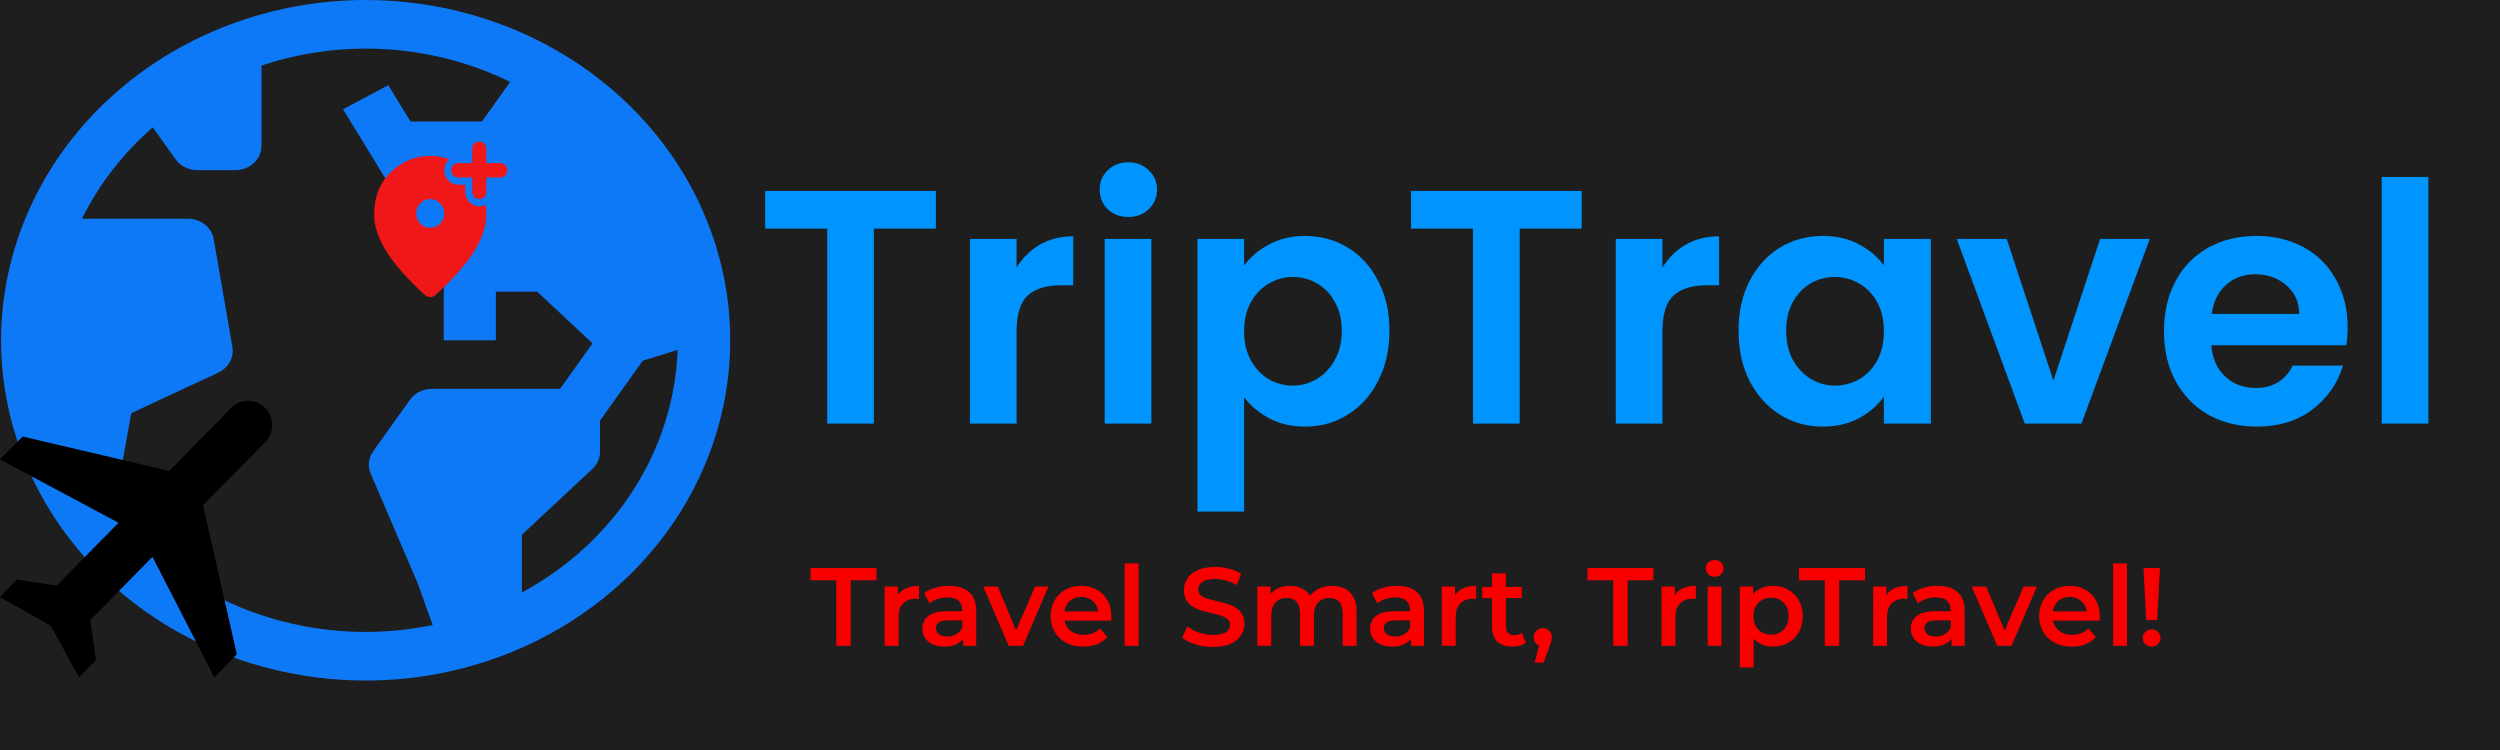 <svg width="90" height="27" viewBox="0 0 90 27" fill="none" xmlns="http://www.w3.org/2000/svg">
<rect width="90" height="27" fill="#1E1E1E"/>
<path d="M13.163 0C15.759 0 18.297 0.718 20.455 2.064C22.613 3.411 24.296 5.324 25.289 7.562C26.283 9.801 26.543 12.264 26.036 14.64C25.53 17.016 24.28 19.199 22.444 20.912C20.608 22.625 18.27 23.792 15.724 24.265C13.178 24.737 10.539 24.495 8.141 23.567C5.742 22.64 3.692 21.07 2.25 19.056C0.808 17.041 0.038 14.673 0.038 12.25C0.042 9.002 1.426 5.889 3.887 3.592C6.347 1.296 9.684 0.004 13.163 0ZM24.395 12.595L23.14 12.985L21.601 15.14V16.263C21.601 16.495 21.502 16.717 21.326 16.881L18.788 19.25V21.33C20.44 20.438 21.822 19.168 22.802 17.639C23.783 16.111 24.331 14.375 24.395 12.595ZM13.163 22.75C13.974 22.748 14.783 22.665 15.575 22.501L15.038 21L13.346 17.052C13.29 16.92 13.268 16.778 13.284 16.636C13.3 16.495 13.353 16.36 13.437 16.242L14.76 14.389C14.845 14.27 14.961 14.171 15.098 14.103C15.234 14.036 15.386 14 15.54 14H20.162L21.332 12.361L19.338 10.5H17.851V12.25H15.976V9.858L12.35 3.934L13.977 3.066L14.779 4.375H17.349L18.366 2.95C17 2.276 15.498 1.877 13.956 1.776C12.415 1.674 10.867 1.874 9.413 2.362V5.25C9.413 5.482 9.314 5.705 9.139 5.869C8.963 6.033 8.724 6.125 8.476 6.125H7.102C6.948 6.125 6.796 6.089 6.66 6.022C6.524 5.954 6.408 5.855 6.322 5.736L5.5 4.584C4.429 5.516 3.563 6.634 2.95 7.875H6.77C6.986 7.875 7.196 7.945 7.364 8.074C7.531 8.202 7.646 8.38 7.688 8.579L8.366 12.49C8.398 12.674 8.366 12.863 8.275 13.029C8.184 13.195 8.039 13.329 7.86 13.413L4.726 14.875L4.084 18.424C5.124 19.762 6.489 20.852 8.067 21.604C9.645 22.356 11.392 22.748 13.163 22.75Z" fill="#0E79F7"/>
<path d="M9.542 14.682C9.881 15.026 9.881 15.581 9.542 15.919L7.309 18.19L8.526 23.554L7.716 24.383L5.489 20.046L3.25 22.323L3.456 23.765L2.842 24.383L1.831 22.527L0 21.494L0.609 20.863L2.044 21.079L4.266 18.82L0 16.538L0.815 15.715L6.091 16.952L8.325 14.682C8.646 14.343 9.22 14.343 9.542 14.682Z" fill="black"/>
<path d="M17.254 7.166C17.325 7.166 17.385 7.141 17.434 7.092C17.482 7.042 17.506 6.98 17.506 6.907V6.389H18.011C18.082 6.389 18.142 6.364 18.191 6.315C18.239 6.265 18.263 6.203 18.263 6.13C18.263 6.057 18.239 5.995 18.191 5.946C18.142 5.896 18.082 5.871 18.011 5.871H17.506V5.353C17.506 5.28 17.482 5.218 17.434 5.169C17.385 5.119 17.325 5.094 17.254 5.094C17.182 5.094 17.122 5.119 17.074 5.169C17.026 5.219 17.002 5.28 17.002 5.353V5.871H16.497C16.425 5.871 16.366 5.896 16.317 5.946C16.269 5.996 16.244 6.057 16.245 6.13C16.245 6.204 16.269 6.265 16.317 6.315C16.366 6.365 16.426 6.389 16.497 6.389H17.002V6.907C17.002 6.981 17.026 7.042 17.074 7.092C17.123 7.142 17.183 7.166 17.254 7.166ZM15.488 8.202C15.627 8.202 15.745 8.151 15.844 8.05C15.943 7.948 15.993 7.826 15.992 7.684C15.992 7.542 15.943 7.42 15.844 7.318C15.745 7.217 15.626 7.166 15.488 7.166C15.349 7.166 15.23 7.217 15.131 7.318C15.032 7.42 14.983 7.542 14.983 7.684C14.983 7.826 15.033 7.948 15.132 8.05C15.23 8.151 15.349 8.202 15.488 8.202ZM15.488 10.694C15.454 10.694 15.421 10.688 15.387 10.675C15.353 10.662 15.324 10.645 15.299 10.623C14.685 10.066 14.226 9.55 13.924 9.073C13.621 8.596 13.469 8.15 13.469 7.736C13.469 7.088 13.672 6.573 14.078 6.189C14.484 5.804 14.954 5.612 15.488 5.612C15.605 5.612 15.722 5.622 15.838 5.642C15.954 5.661 16.066 5.692 16.175 5.735C16.121 5.779 16.076 5.835 16.043 5.904C16.009 5.973 15.992 6.048 15.992 6.13C15.992 6.273 16.042 6.395 16.141 6.496C16.24 6.598 16.358 6.648 16.497 6.648H16.749V6.907C16.749 7.05 16.799 7.172 16.898 7.273C16.997 7.375 17.115 7.425 17.254 7.425C17.296 7.425 17.336 7.421 17.374 7.412C17.412 7.404 17.447 7.391 17.481 7.373C17.489 7.434 17.496 7.494 17.5 7.555C17.504 7.615 17.506 7.675 17.506 7.736C17.506 8.15 17.355 8.596 17.052 9.073C16.749 9.549 16.291 10.066 15.677 10.623C15.652 10.645 15.622 10.662 15.589 10.675C15.555 10.688 15.521 10.694 15.488 10.694Z" fill="#EF1717"/>
<path d="M33.691 6.874V8.23H31.459V15.25H29.779V8.23H27.547V6.874H33.691ZM36.597 9.634C36.813 9.282 37.093 9.006 37.437 8.806C37.789 8.606 38.189 8.506 38.637 8.506V10.27H38.193C37.665 10.27 37.265 10.394 36.993 10.642C36.729 10.89 36.597 11.322 36.597 11.938V15.25H34.917V8.602H36.597V9.634ZM40.621 7.81C40.325 7.81 40.077 7.718 39.877 7.534C39.685 7.342 39.589 7.106 39.589 6.826C39.589 6.546 39.685 6.314 39.877 6.13C40.077 5.938 40.325 5.842 40.621 5.842C40.917 5.842 41.161 5.938 41.353 6.13C41.553 6.314 41.653 6.546 41.653 6.826C41.653 7.106 41.553 7.342 41.353 7.534C41.161 7.718 40.917 7.81 40.621 7.81ZM41.449 8.602V15.25H39.769V8.602H41.449ZM44.788 9.562C45.005 9.258 45.3 9.006 45.676 8.806C46.06 8.598 46.496 8.494 46.984 8.494C47.553 8.494 48.065 8.634 48.52 8.914C48.984 9.194 49.349 9.594 49.612 10.114C49.885 10.626 50.02 11.222 50.02 11.902C50.02 12.582 49.885 13.186 49.612 13.714C49.349 14.234 48.984 14.638 48.52 14.926C48.065 15.214 47.553 15.358 46.984 15.358C46.496 15.358 46.065 15.258 45.688 15.058C45.321 14.858 45.02 14.606 44.788 14.302V18.418H43.108V8.602H44.788V9.562ZM48.304 11.902C48.304 11.502 48.221 11.158 48.053 10.87C47.892 10.574 47.676 10.35 47.404 10.198C47.141 10.046 46.852 9.97 46.541 9.97C46.236 9.97 45.949 10.05 45.676 10.21C45.413 10.362 45.197 10.586 45.029 10.882C44.868 11.178 44.788 11.526 44.788 11.926C44.788 12.326 44.868 12.674 45.029 12.97C45.197 13.266 45.413 13.494 45.676 13.654C45.949 13.806 46.236 13.882 46.541 13.882C46.852 13.882 47.141 13.802 47.404 13.642C47.676 13.482 47.892 13.254 48.053 12.958C48.221 12.662 48.304 12.31 48.304 11.902ZM56.941 6.874V8.23H54.709V15.25H53.029V8.23H50.797V6.874H56.941ZM59.847 9.634C60.063 9.282 60.343 9.006 60.687 8.806C61.039 8.606 61.439 8.506 61.887 8.506V10.27H61.443C60.915 10.27 60.515 10.394 60.243 10.642C59.979 10.89 59.847 11.322 59.847 11.938V15.25H58.167V8.602H59.847V9.634ZM62.587 11.902C62.587 11.23 62.719 10.634 62.983 10.114C63.255 9.594 63.619 9.194 64.075 8.914C64.539 8.634 65.055 8.494 65.623 8.494C66.119 8.494 66.551 8.594 66.919 8.794C67.295 8.994 67.595 9.246 67.819 9.55V8.602H69.511V15.25H67.819V14.278C67.603 14.59 67.303 14.85 66.919 15.058C66.543 15.258 66.107 15.358 65.611 15.358C65.051 15.358 64.539 15.214 64.075 14.926C63.619 14.638 63.255 14.234 62.983 13.714C62.719 13.186 62.587 12.582 62.587 11.902ZM67.819 11.926C67.819 11.518 67.739 11.17 67.579 10.882C67.419 10.586 67.203 10.362 66.931 10.21C66.659 10.05 66.367 9.97 66.055 9.97C65.743 9.97 65.455 10.046 65.191 10.198C64.927 10.35 64.711 10.574 64.543 10.87C64.383 11.158 64.303 11.502 64.303 11.902C64.303 12.302 64.383 12.654 64.543 12.958C64.711 13.254 64.927 13.482 65.191 13.642C65.463 13.802 65.751 13.882 66.055 13.882C66.367 13.882 66.659 13.806 66.931 13.654C67.203 13.494 67.419 13.27 67.579 12.982C67.739 12.686 67.819 12.334 67.819 11.926ZM73.923 13.702L75.603 8.602H77.391L74.931 15.25H72.891L70.443 8.602H72.243L73.923 13.702ZM84.515 11.782C84.515 12.022 84.499 12.238 84.467 12.43H79.607C79.647 12.91 79.815 13.286 80.111 13.558C80.407 13.83 80.771 13.966 81.203 13.966C81.827 13.966 82.271 13.698 82.535 13.162H84.347C84.155 13.802 83.787 14.33 83.243 14.746C82.699 15.154 82.031 15.358 81.239 15.358C80.599 15.358 80.023 15.218 79.511 14.938C79.007 14.65 78.611 14.246 78.323 13.726C78.043 13.206 77.903 12.606 77.903 11.926C77.903 11.238 78.043 10.634 78.323 10.114C78.603 9.594 78.995 9.194 79.499 8.914C80.003 8.634 80.583 8.494 81.239 8.494C81.871 8.494 82.435 8.63 82.931 8.902C83.435 9.174 83.823 9.562 84.095 10.066C84.375 10.562 84.515 11.134 84.515 11.782ZM82.775 11.302C82.767 10.87 82.611 10.526 82.307 10.27C82.003 10.006 81.631 9.874 81.191 9.874C80.775 9.874 80.423 10.002 80.135 10.258C79.855 10.506 79.683 10.854 79.619 11.302H82.775ZM87.421 6.37V15.25H85.741V6.37H87.421Z" fill="#0094FF"/>
<path d="M30.107 23.25V20.89H29.179V20.45H31.555V20.89H30.627V23.25H30.107ZM31.847 23.25V21.114H32.323V21.702L32.267 21.53C32.331 21.386 32.431 21.277 32.567 21.202C32.705 21.127 32.877 21.09 33.083 21.09V21.566C33.061 21.561 33.041 21.558 33.023 21.558C33.004 21.555 32.985 21.554 32.967 21.554C32.777 21.554 32.627 21.61 32.515 21.722C32.403 21.831 32.347 21.995 32.347 22.214V23.25H31.847ZM34.671 23.25V22.818L34.643 22.726V21.97C34.643 21.823 34.599 21.71 34.511 21.63C34.423 21.547 34.289 21.506 34.111 21.506C33.991 21.506 33.872 21.525 33.755 21.562C33.64 21.599 33.543 21.651 33.463 21.718L33.267 21.354C33.381 21.266 33.517 21.201 33.675 21.158C33.835 21.113 34 21.09 34.171 21.09C34.48 21.09 34.719 21.165 34.887 21.314C35.057 21.461 35.143 21.689 35.143 21.998V23.25H34.671ZM33.999 23.278C33.839 23.278 33.699 23.251 33.579 23.198C33.459 23.142 33.365 23.066 33.299 22.97C33.235 22.871 33.203 22.761 33.203 22.638C33.203 22.518 33.231 22.41 33.287 22.314C33.345 22.218 33.44 22.142 33.571 22.086C33.701 22.03 33.875 22.002 34.091 22.002H34.711V22.334H34.127C33.956 22.334 33.841 22.362 33.783 22.418C33.724 22.471 33.695 22.538 33.695 22.618C33.695 22.709 33.731 22.781 33.803 22.834C33.875 22.887 33.975 22.914 34.103 22.914C34.225 22.914 34.335 22.886 34.431 22.83C34.529 22.774 34.6 22.691 34.643 22.582L34.727 22.882C34.679 23.007 34.592 23.105 34.467 23.174C34.344 23.243 34.188 23.278 33.999 23.278ZM36.313 23.25L35.397 21.114H35.917L36.705 22.998H36.449L37.265 21.114H37.745L36.829 23.25H36.313ZM39.003 23.278C38.766 23.278 38.558 23.231 38.379 23.138C38.203 23.042 38.066 22.911 37.967 22.746C37.871 22.581 37.823 22.393 37.823 22.182C37.823 21.969 37.87 21.781 37.963 21.618C38.059 21.453 38.19 21.323 38.355 21.23C38.523 21.137 38.714 21.09 38.927 21.09C39.135 21.09 39.32 21.135 39.483 21.226C39.646 21.317 39.774 21.445 39.867 21.61C39.96 21.775 40.007 21.97 40.007 22.194C40.007 22.215 40.006 22.239 40.003 22.266C40.003 22.293 40.002 22.318 39.999 22.342H38.219V22.01H39.735L39.539 22.114C39.542 21.991 39.516 21.883 39.463 21.79C39.41 21.697 39.336 21.623 39.243 21.57C39.152 21.517 39.047 21.49 38.927 21.49C38.804 21.49 38.696 21.517 38.603 21.57C38.512 21.623 38.44 21.698 38.387 21.794C38.336 21.887 38.311 21.998 38.311 22.126V22.206C38.311 22.334 38.34 22.447 38.399 22.546C38.458 22.645 38.54 22.721 38.647 22.774C38.754 22.827 38.876 22.854 39.015 22.854C39.135 22.854 39.243 22.835 39.339 22.798C39.435 22.761 39.52 22.702 39.595 22.622L39.863 22.93C39.767 23.042 39.646 23.129 39.499 23.19C39.355 23.249 39.19 23.278 39.003 23.278ZM40.487 23.25V20.282H40.987V23.25H40.487ZM43.665 23.29C43.446 23.29 43.237 23.259 43.037 23.198C42.837 23.134 42.678 23.053 42.561 22.954L42.741 22.55C42.853 22.638 42.992 22.711 43.157 22.77C43.322 22.829 43.492 22.858 43.665 22.858C43.812 22.858 43.93 22.842 44.021 22.81C44.112 22.778 44.178 22.735 44.221 22.682C44.264 22.626 44.285 22.563 44.285 22.494C44.285 22.409 44.254 22.341 44.193 22.29C44.132 22.237 44.052 22.195 43.953 22.166C43.857 22.134 43.749 22.105 43.629 22.078C43.512 22.051 43.393 22.021 43.273 21.986C43.156 21.949 43.048 21.902 42.949 21.846C42.853 21.787 42.774 21.71 42.713 21.614C42.652 21.518 42.621 21.395 42.621 21.246C42.621 21.094 42.661 20.955 42.741 20.83C42.824 20.702 42.948 20.601 43.113 20.526C43.281 20.449 43.493 20.41 43.749 20.41C43.917 20.41 44.084 20.431 44.249 20.474C44.414 20.517 44.558 20.578 44.681 20.658L44.517 21.062C44.392 20.987 44.262 20.933 44.129 20.898C43.996 20.861 43.868 20.842 43.745 20.842C43.601 20.842 43.484 20.859 43.393 20.894C43.305 20.929 43.24 20.974 43.197 21.03C43.157 21.086 43.137 21.15 43.137 21.222C43.137 21.307 43.166 21.377 43.225 21.43C43.286 21.481 43.365 21.521 43.461 21.55C43.56 21.579 43.669 21.609 43.789 21.638C43.909 21.665 44.028 21.695 44.145 21.73C44.265 21.765 44.373 21.81 44.469 21.866C44.568 21.922 44.646 21.998 44.705 22.094C44.766 22.19 44.797 22.311 44.797 22.458C44.797 22.607 44.756 22.746 44.673 22.874C44.593 22.999 44.469 23.101 44.301 23.178C44.133 23.253 43.921 23.29 43.665 23.29ZM47.961 21.09C48.131 21.09 48.282 21.123 48.413 21.19C48.546 21.257 48.65 21.359 48.725 21.498C48.799 21.634 48.837 21.81 48.837 22.026V23.25H48.337V22.09C48.337 21.901 48.295 21.759 48.213 21.666C48.13 21.573 48.011 21.526 47.857 21.526C47.747 21.526 47.65 21.55 47.565 21.598C47.482 21.646 47.417 21.717 47.369 21.81C47.323 21.903 47.301 22.022 47.301 22.166V23.25H46.801V22.09C46.801 21.901 46.759 21.759 46.677 21.666C46.594 21.573 46.475 21.526 46.321 21.526C46.211 21.526 46.114 21.55 46.029 21.598C45.946 21.646 45.881 21.717 45.833 21.81C45.787 21.903 45.765 22.022 45.765 22.166V23.25H45.265V21.114H45.741V21.682L45.657 21.514C45.729 21.375 45.833 21.27 45.969 21.198C46.107 21.126 46.265 21.09 46.441 21.09C46.641 21.09 46.814 21.139 46.961 21.238C47.11 21.337 47.209 21.486 47.257 21.686L47.061 21.618C47.13 21.458 47.245 21.33 47.405 21.234C47.565 21.138 47.75 21.09 47.961 21.09ZM50.792 23.25V22.818L50.764 22.726V21.97C50.764 21.823 50.72 21.71 50.632 21.63C50.544 21.547 50.41 21.506 50.232 21.506C50.112 21.506 49.993 21.525 49.876 21.562C49.761 21.599 49.664 21.651 49.584 21.718L49.388 21.354C49.502 21.266 49.638 21.201 49.796 21.158C49.956 21.113 50.121 21.09 50.292 21.09C50.601 21.09 50.84 21.165 51.008 21.314C51.178 21.461 51.264 21.689 51.264 21.998V23.25H50.792ZM50.12 23.278C49.96 23.278 49.82 23.251 49.7 23.198C49.58 23.142 49.486 23.066 49.42 22.97C49.356 22.871 49.324 22.761 49.324 22.638C49.324 22.518 49.352 22.41 49.408 22.314C49.466 22.218 49.561 22.142 49.692 22.086C49.822 22.03 49.996 22.002 50.212 22.002H50.832V22.334H50.248C50.077 22.334 49.962 22.362 49.904 22.418C49.845 22.471 49.816 22.538 49.816 22.618C49.816 22.709 49.852 22.781 49.924 22.834C49.996 22.887 50.096 22.914 50.224 22.914C50.346 22.914 50.456 22.886 50.552 22.83C50.65 22.774 50.721 22.691 50.764 22.582L50.848 22.882C50.8 23.007 50.713 23.105 50.588 23.174C50.465 23.243 50.309 23.278 50.12 23.278ZM51.905 23.25V21.114H52.381V21.702L52.325 21.53C52.389 21.386 52.489 21.277 52.625 21.202C52.764 21.127 52.936 21.09 53.141 21.09V21.566C53.12 21.561 53.1 21.558 53.081 21.558C53.063 21.555 53.044 21.554 53.025 21.554C52.836 21.554 52.685 21.61 52.573 21.722C52.461 21.831 52.405 21.995 52.405 22.214V23.25H51.905ZM54.448 23.278C54.213 23.278 54.032 23.218 53.904 23.098C53.776 22.975 53.712 22.795 53.712 22.558V20.642H54.212V22.546C54.212 22.647 54.237 22.726 54.288 22.782C54.341 22.838 54.414 22.866 54.508 22.866C54.62 22.866 54.713 22.837 54.788 22.778L54.928 23.134C54.869 23.182 54.797 23.218 54.712 23.242C54.626 23.266 54.538 23.278 54.448 23.278ZM53.36 21.53V21.13H54.784V21.53H53.36ZM55.246 23.854L55.478 22.97L55.546 23.266C55.453 23.266 55.374 23.238 55.31 23.182C55.249 23.123 55.218 23.045 55.218 22.946C55.218 22.845 55.249 22.765 55.31 22.706C55.374 22.645 55.451 22.614 55.542 22.614C55.635 22.614 55.713 22.645 55.774 22.706C55.835 22.767 55.866 22.847 55.866 22.946C55.866 22.973 55.863 23.002 55.858 23.034C55.853 23.063 55.843 23.098 55.83 23.138C55.819 23.178 55.801 23.229 55.774 23.29L55.57 23.854H55.246ZM58.076 23.25V20.89H57.148V20.45H59.524V20.89H58.596V23.25H58.076ZM59.816 23.25V21.114H60.291V21.702L60.236 21.53C60.3 21.386 60.4 21.277 60.535 21.202C60.674 21.127 60.846 21.09 61.051 21.09V21.566C61.03 21.561 61.01 21.558 60.992 21.558C60.973 21.555 60.954 21.554 60.935 21.554C60.746 21.554 60.596 21.61 60.483 21.722C60.371 21.831 60.316 21.995 60.316 22.214V23.25H59.816ZM61.476 23.25V21.114H61.976V23.25H61.476ZM61.728 20.762C61.634 20.762 61.557 20.733 61.496 20.674C61.437 20.615 61.408 20.545 61.408 20.462C61.408 20.377 61.437 20.306 61.496 20.25C61.557 20.191 61.634 20.162 61.728 20.162C61.821 20.162 61.897 20.19 61.956 20.246C62.017 20.299 62.048 20.367 62.048 20.45C62.048 20.538 62.018 20.613 61.96 20.674C61.901 20.733 61.824 20.762 61.728 20.762ZM63.816 23.278C63.643 23.278 63.484 23.238 63.34 23.158C63.199 23.078 63.085 22.958 63 22.798C62.917 22.635 62.876 22.43 62.876 22.182C62.876 21.931 62.916 21.726 62.996 21.566C63.079 21.406 63.191 21.287 63.332 21.21C63.473 21.13 63.635 21.09 63.816 21.09C64.027 21.09 64.212 21.135 64.372 21.226C64.535 21.317 64.663 21.443 64.756 21.606C64.852 21.769 64.9 21.961 64.9 22.182C64.9 22.403 64.852 22.597 64.756 22.762C64.663 22.925 64.535 23.051 64.372 23.142C64.212 23.233 64.027 23.278 63.816 23.278ZM62.632 24.026V21.114H63.108V21.618L63.092 22.186L63.132 22.754V24.026H62.632ZM63.76 22.85C63.88 22.85 63.987 22.823 64.08 22.77C64.176 22.717 64.252 22.639 64.308 22.538C64.364 22.437 64.392 22.318 64.392 22.182C64.392 22.043 64.364 21.925 64.308 21.826C64.252 21.725 64.176 21.647 64.08 21.594C63.987 21.541 63.88 21.514 63.76 21.514C63.64 21.514 63.532 21.541 63.436 21.594C63.34 21.647 63.264 21.725 63.208 21.826C63.152 21.925 63.124 22.043 63.124 22.182C63.124 22.318 63.152 22.437 63.208 22.538C63.264 22.639 63.34 22.717 63.436 22.77C63.532 22.823 63.64 22.85 63.76 22.85ZM65.693 23.25V20.89H64.765V20.45H67.141V20.89H66.213V23.25H65.693ZM67.433 23.25V21.114H67.909V21.702L67.853 21.53C67.917 21.386 68.017 21.277 68.153 21.202C68.291 21.127 68.463 21.09 68.669 21.09V21.566C68.647 21.561 68.627 21.558 68.609 21.558C68.59 21.555 68.571 21.554 68.553 21.554C68.363 21.554 68.213 21.61 68.101 21.722C67.989 21.831 67.933 21.995 67.933 22.214V23.25H67.433ZM70.257 23.25V22.818L70.228 22.726V21.97C70.228 21.823 70.184 21.71 70.097 21.63C70.008 21.547 69.875 21.506 69.697 21.506C69.576 21.506 69.458 21.525 69.341 21.562C69.226 21.599 69.129 21.651 69.049 21.718L68.853 21.354C68.967 21.266 69.103 21.201 69.26 21.158C69.421 21.113 69.586 21.09 69.757 21.09C70.066 21.09 70.305 21.165 70.472 21.314C70.643 21.461 70.728 21.689 70.728 21.998V23.25H70.257ZM69.585 23.278C69.424 23.278 69.284 23.251 69.165 23.198C69.044 23.142 68.951 23.066 68.885 22.97C68.82 22.871 68.788 22.761 68.788 22.638C68.788 22.518 68.817 22.41 68.873 22.314C68.931 22.218 69.026 22.142 69.156 22.086C69.287 22.03 69.46 22.002 69.677 22.002H70.296V22.334H69.713C69.542 22.334 69.427 22.362 69.368 22.418C69.31 22.471 69.281 22.538 69.281 22.618C69.281 22.709 69.317 22.781 69.388 22.834C69.46 22.887 69.561 22.914 69.689 22.914C69.811 22.914 69.921 22.886 70.016 22.83C70.115 22.774 70.186 22.691 70.228 22.582L70.312 22.882C70.264 23.007 70.178 23.105 70.052 23.174C69.93 23.243 69.774 23.278 69.585 23.278ZM71.899 23.25L70.983 21.114H71.503L72.291 22.998H72.035L72.851 21.114H73.331L72.415 23.25H71.899ZM74.589 23.278C74.352 23.278 74.144 23.231 73.965 23.138C73.789 23.042 73.652 22.911 73.553 22.746C73.457 22.581 73.409 22.393 73.409 22.182C73.409 21.969 73.456 21.781 73.549 21.618C73.645 21.453 73.776 21.323 73.941 21.23C74.109 21.137 74.3 21.09 74.513 21.09C74.721 21.09 74.906 21.135 75.069 21.226C75.232 21.317 75.36 21.445 75.453 21.61C75.546 21.775 75.593 21.97 75.593 22.194C75.593 22.215 75.592 22.239 75.589 22.266C75.589 22.293 75.588 22.318 75.585 22.342H73.805V22.01H75.321L75.125 22.114C75.128 21.991 75.102 21.883 75.049 21.79C74.996 21.697 74.922 21.623 74.829 21.57C74.738 21.517 74.633 21.49 74.513 21.49C74.39 21.49 74.282 21.517 74.189 21.57C74.098 21.623 74.026 21.698 73.973 21.794C73.922 21.887 73.897 21.998 73.897 22.126V22.206C73.897 22.334 73.926 22.447 73.985 22.546C74.044 22.645 74.126 22.721 74.233 22.774C74.34 22.827 74.462 22.854 74.601 22.854C74.721 22.854 74.829 22.835 74.925 22.798C75.021 22.761 75.106 22.702 75.181 22.622L75.449 22.93C75.353 23.042 75.232 23.129 75.085 23.19C74.941 23.249 74.776 23.278 74.589 23.278ZM76.073 23.25V20.282H76.573V23.25H76.073ZM77.262 22.322L77.166 20.45H77.758L77.658 22.322H77.262ZM77.462 23.278C77.368 23.278 77.291 23.247 77.23 23.186C77.168 23.125 77.138 23.051 77.138 22.966C77.138 22.881 77.168 22.809 77.23 22.75C77.291 22.689 77.368 22.658 77.462 22.658C77.555 22.658 77.631 22.689 77.69 22.75C77.748 22.809 77.778 22.881 77.778 22.966C77.778 23.051 77.748 23.125 77.69 23.186C77.631 23.247 77.555 23.278 77.462 23.278Z" fill="#F90000"/>
</svg>
